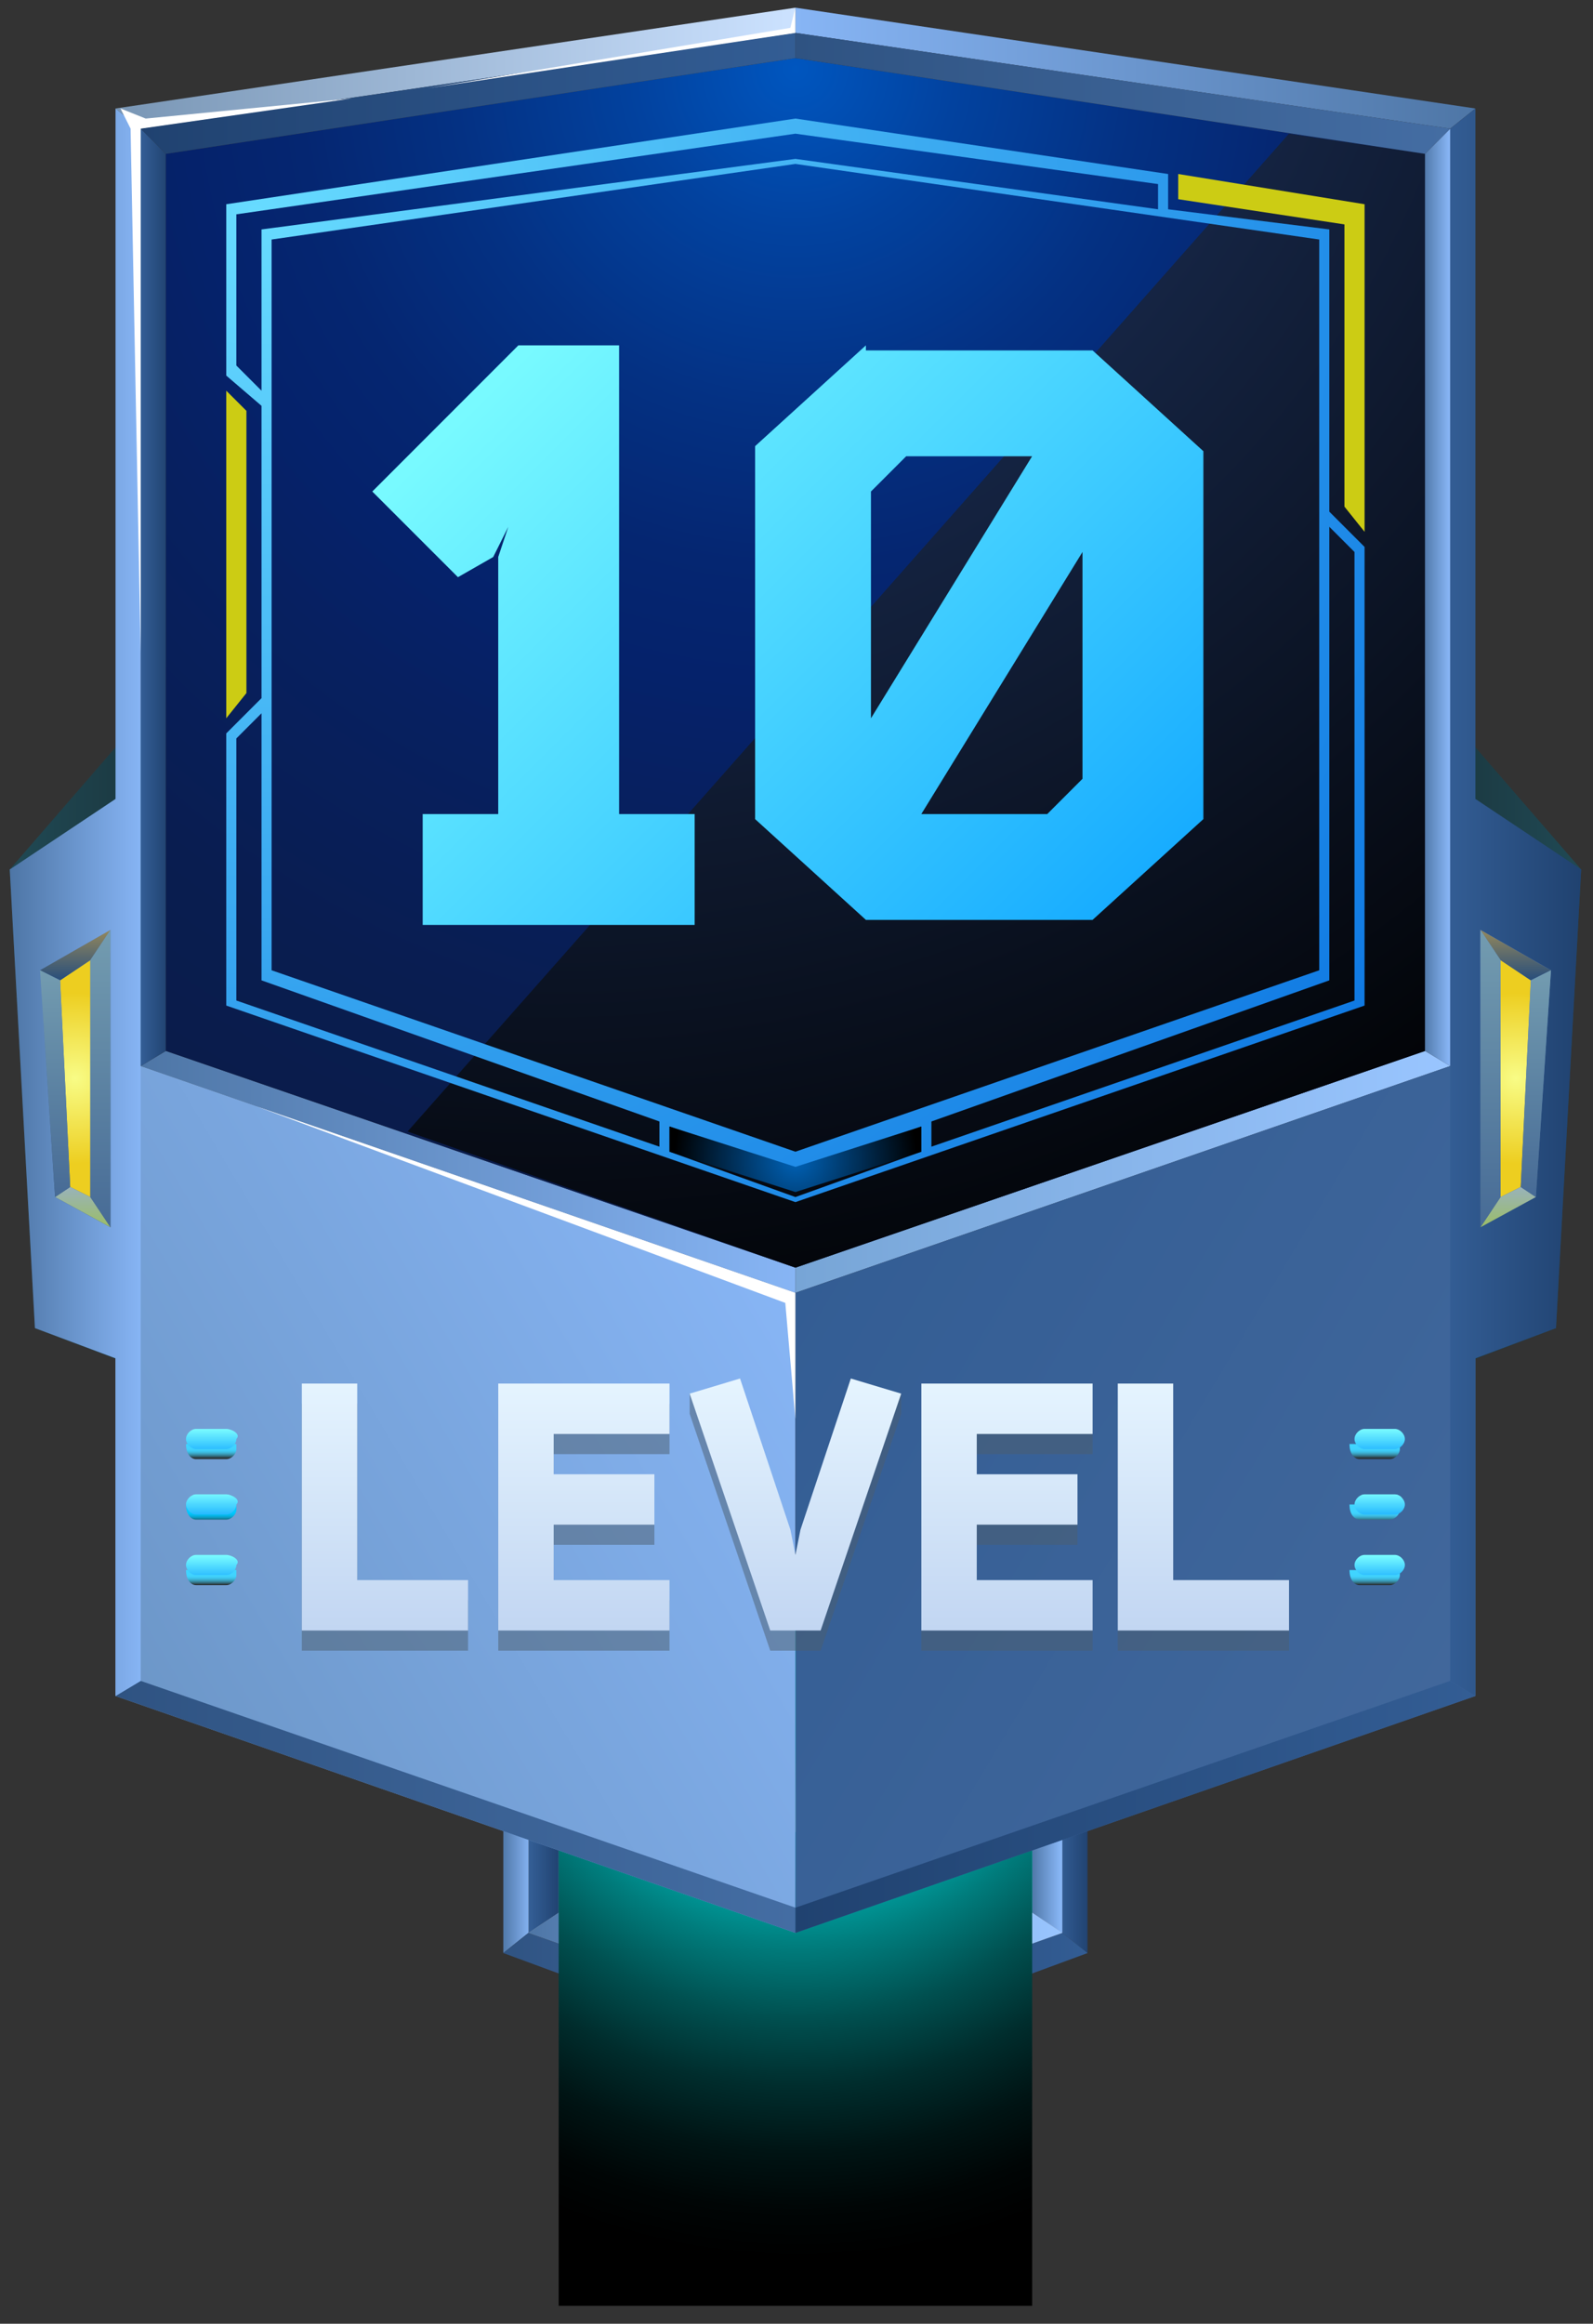 <svg width="83" height="121" viewBox="0 0 83 121" fill="none" xmlns="http://www.w3.org/2000/svg">
<rect x="0" y="0" width="83" height="121" fill="#333333" stroke="none"/>
<path fill-rule="evenodd" clip-rule="evenodd" d="M75.561 71.254V37.401L82.384 45.274L81.072 69.155L75.561 71.254Z" fill="url(#paint0_linear_312_27400)"/>
<path fill-rule="evenodd" clip-rule="evenodd" d="M27.535 82.278V100.648L41.444 105.372L55.352 100.648V82.278H27.535Z" fill="#9B9B9B"/>
<path fill-rule="evenodd" clip-rule="evenodd" d="M29.109 82.278V99.599L41.444 103.797L53.778 99.599V82.278H29.109Z" fill="url(#paint1_radial_312_27400)"/>
<path fill-rule="evenodd" clip-rule="evenodd" d="M55.35 82.278V100.648L56.662 101.698V82.278H55.35Z" fill="url(#paint2_linear_312_27400)"/>
<path fill-rule="evenodd" clip-rule="evenodd" d="M55.352 100.648V82.278H53.777V99.599L55.352 100.648Z" fill="url(#paint3_linear_312_27400)"/>
<path fill-rule="evenodd" clip-rule="evenodd" d="M29.11 99.599V82.278H27.535V100.648L29.11 99.599Z" fill="url(#paint4_linear_312_27400)"/>
<path fill-rule="evenodd" clip-rule="evenodd" d="M27.535 100.648V82.278H26.223V101.698L27.535 100.648Z" fill="url(#paint5_linear_312_27400)"/>
<path fill-rule="evenodd" clip-rule="evenodd" d="M31.209 101.961L41.444 105.372V106.947L31.209 103.535L26.223 101.698L27.535 100.648L31.209 101.961Z" fill="url(#paint6_linear_312_27400)"/>
<path fill-rule="evenodd" clip-rule="evenodd" d="M41.444 105.371L31.209 101.96L27.535 100.647L29.11 99.598L31.209 100.385L41.444 103.796V105.371Z" fill="url(#paint7_linear_312_27400)"/>
<path fill-rule="evenodd" clip-rule="evenodd" d="M41.445 105.372L51.68 101.961L55.354 100.648L56.666 101.698L51.68 103.535L41.445 106.947V105.372Z" fill="url(#paint8_linear_312_27400)"/>
<path fill-rule="evenodd" clip-rule="evenodd" d="M55.354 100.647L51.68 101.96L41.445 105.371V103.796L51.68 100.385L53.779 99.598L55.354 100.647Z" fill="url(#paint9_linear_312_27400)"/>
<path fill-rule="evenodd" clip-rule="evenodd" d="M29.109 95.399H53.778V120.068H29.109V95.399Z" fill="url(#paint10_radial_312_27400)"/>
<path fill-rule="evenodd" clip-rule="evenodd" d="M7.331 71.254V37.401L0.508 45.274L1.82 69.155L7.331 71.254Z" fill="url(#paint11_linear_312_27400)"/>
<path fill-rule="evenodd" clip-rule="evenodd" d="M7.33 55.511L8.642 54.724L41.446 66.008V67.32L7.33 55.511Z" fill="url(#paint12_linear_312_27400)"/>
<path fill-rule="evenodd" clip-rule="evenodd" d="M75.561 55.511L74.249 54.724L41.445 66.008V67.32L75.561 55.511Z" fill="url(#paint13_linear_312_27400)"/>
<path fill-rule="evenodd" clip-rule="evenodd" d="M7.33 6.699L8.642 8.011V54.723L7.33 55.511V6.699Z" fill="url(#paint14_linear_312_27400)"/>
<path fill-rule="evenodd" clip-rule="evenodd" d="M41.445 100.647V67.319L7.33 55.509L6.018 54.984V88.313L41.445 100.647Z" fill="url(#paint15_linear_312_27400)"/>
<path fill-rule="evenodd" clip-rule="evenodd" d="M41.445 67.319V100.647L76.873 88.313V54.984L75.561 55.509L41.445 67.319Z" fill="url(#paint16_linear_312_27400)"/>
<path fill-rule="evenodd" clip-rule="evenodd" d="M41.445 99.336L7.33 87.526L6.018 88.314L41.445 100.648V99.336Z" fill="url(#paint17_linear_312_27400)"/>
<path fill-rule="evenodd" clip-rule="evenodd" d="M75.561 87.526L41.445 99.336V100.648L76.873 88.314L75.561 87.526Z" fill="url(#paint18_linear_312_27400)"/>
<path fill-rule="evenodd" clip-rule="evenodd" d="M6.019 5.649V41.602L0.508 45.276L1.82 69.157L6.019 70.731V88.314L7.331 87.527V71.256V56.035V40.552V6.699L6.019 5.649Z" fill="url(#paint19_linear_312_27400)"/>
<path fill-rule="evenodd" clip-rule="evenodd" d="M80.809 50.523L77.135 48.424V63.907L80.022 62.333L80.809 50.523Z" fill="#808080"/>
<path fill-rule="evenodd" clip-rule="evenodd" d="M8.643 8.011V54.723L41.446 66.007L74.249 54.723V8.011L41.446 3.024L8.643 8.011Z" fill="url(#paint20_radial_312_27400)"/>
<path fill-rule="evenodd" clip-rule="evenodd" d="M21.234 58.922L67.159 6.961L74.245 8.011V54.723L41.441 66.007L21.234 58.922Z" fill="url(#paint21_radial_312_27400)"/>
<path fill-rule="evenodd" clip-rule="evenodd" d="M13.626 11.947V20.345L12.314 19.033V11.16L41.443 6.961L60.338 9.585V10.898L41.443 8.273L13.626 11.947ZM13.626 21.132V36.353L11.789 38.19V52.361L41.443 62.596L71.098 52.361V28.48L70.573 27.955L69.261 26.643V11.947L60.863 10.898V9.585V9.061L41.443 6.174L11.789 10.635V19.558L13.626 21.132ZM13.626 37.14V51.049L34.358 58.397V59.709L12.314 52.099V38.452L13.626 37.14ZM34.883 58.659L41.443 61.021L48.004 58.659V59.971L41.443 62.333L34.883 59.971V58.659ZM48.529 58.397L69.261 51.049V27.43L70.573 28.743V52.099L48.529 59.709V58.397ZM14.151 12.472V50.524L41.443 59.971L68.736 50.524V12.472L41.443 8.536L14.151 12.472Z" fill="url(#paint22_radial_312_27400)"/>
<path fill-rule="evenodd" clip-rule="evenodd" d="M7.33 6.699L41.445 1.713V0.4L6.018 5.649L7.33 6.699Z" fill="url(#paint23_linear_312_27400)"/>
<path fill-rule="evenodd" clip-rule="evenodd" d="M41.446 1.712L7.33 6.698L8.642 8.01L41.446 3.024V1.712Z" fill="url(#paint24_linear_312_27400)"/>
<path fill-rule="evenodd" clip-rule="evenodd" d="M75.56 6.699L74.248 8.011V54.723L75.56 55.511V6.699Z" fill="url(#paint25_linear_312_27400)"/>
<path fill-rule="evenodd" clip-rule="evenodd" d="M75.561 6.699L41.445 1.713V0.4L76.873 5.649L75.561 6.699Z" fill="url(#paint26_linear_312_27400)"/>
<path fill-rule="evenodd" clip-rule="evenodd" d="M41.445 1.712L75.561 6.698L74.249 8.01L41.445 3.024V1.712Z" fill="url(#paint27_linear_312_27400)"/>
<path fill-rule="evenodd" clip-rule="evenodd" d="M71.099 27.693V10.635L61.389 9.061V10.373L70.049 11.685V26.381L71.099 27.693Z" fill="#CCCC14"/>
<path fill-rule="evenodd" clip-rule="evenodd" d="M11.789 20.344V37.401L12.839 36.089V21.393L11.789 20.344Z" fill="#CCCC14"/>
<path fill-rule="evenodd" clip-rule="evenodd" d="M41.445 60.76L34.885 58.66V59.972L41.445 62.072L48.006 59.972V58.66L41.445 60.76Z" fill="url(#paint28_radial_312_27400)"/>
<path fill-rule="evenodd" clip-rule="evenodd" d="M41.441 73.88L40.916 67.844L13.361 57.609L41.441 67.319V73.88Z" fill="white"/>
<path fill-rule="evenodd" clip-rule="evenodd" d="M7.329 33.991L6.804 6.699L6.279 5.649L7.591 6.174L18.351 5.124L7.329 6.699V33.991Z" fill="white"/>
<path fill-rule="evenodd" clip-rule="evenodd" d="M22.285 4.599L41.18 1.45L41.442 0.4V1.713L22.285 4.599Z" fill="white"/>
<path opacity="0.5" d="M58.502 85.952H67.162V83.328H61.127V73.093H58.24V85.952H58.502ZM48.005 85.952H56.928V83.328H50.892V80.441H56.14V77.817H50.892V75.718H56.928V73.093H48.005V85.952ZM42.757 85.952L46.955 73.618V72.568L44.331 72.831L41.707 80.704L41.444 82.016L41.182 80.704L38.558 72.831L35.934 72.568V73.618L40.132 85.952H42.757ZM25.961 85.952H34.884V83.328H28.848V80.441H34.096V77.817H28.848V75.718H34.884V73.093H25.961V85.952ZM15.727 85.952H24.387V83.328H18.613V73.093H15.727V85.952Z" fill="#4D5E6E"/>
<path d="M58.502 84.903H67.162V82.278H61.127V72.044H58.24V84.903H58.502ZM48.005 84.903H56.928V82.278H50.892V79.392H56.14V76.767H50.892V74.668H56.928V72.044H48.005V84.903ZM42.757 84.903L46.955 72.569L44.331 71.781L41.707 79.654L41.444 80.966L41.182 79.654L38.558 71.781L35.934 72.569L40.132 84.903H42.757ZM25.961 84.903H34.884V82.278H28.848V79.392H34.096V76.767H28.848V74.668H34.884V72.044H25.961V84.903ZM15.727 84.903H24.387V82.278H18.613V72.044H15.727V84.903Z" fill="url(#paint29_linear_312_27400)"/>
<path fill-rule="evenodd" clip-rule="evenodd" d="M9.691 75.192C9.691 75.717 9.954 75.98 10.216 75.98H11.791C12.053 75.98 12.316 75.717 12.316 75.455V75.192C11.266 75.192 10.741 75.192 9.691 75.192Z" fill="url(#paint30_linear_312_27400)"/>
<path fill-rule="evenodd" clip-rule="evenodd" d="M11.79 74.667H10.216C9.953 74.667 9.953 74.929 9.953 74.929C9.953 75.192 10.216 75.192 10.216 75.192H11.79C12.053 75.192 12.053 74.929 12.053 74.929C12.315 74.667 12.053 74.667 11.79 74.667Z" fill="url(#paint31_linear_312_27400)"/>
<path fill-rule="evenodd" clip-rule="evenodd" d="M9.691 78.342C9.691 78.867 9.954 79.129 10.216 79.129H11.791C12.053 79.129 12.316 78.867 12.316 78.604V78.342C11.266 78.342 10.741 78.342 9.691 78.342Z" fill="url(#paint32_linear_312_27400)"/>
<path fill-rule="evenodd" clip-rule="evenodd" d="M11.79 77.816H10.216C9.953 77.816 9.953 78.079 9.953 78.079C9.953 78.341 10.216 78.341 10.216 78.341H11.79C12.053 78.341 12.053 78.079 12.053 78.079C12.315 78.079 12.053 77.816 11.79 77.816Z" fill="url(#paint33_linear_312_27400)"/>
<path fill-rule="evenodd" clip-rule="evenodd" d="M9.691 81.752C9.691 82.277 9.954 82.539 10.216 82.539H11.791C12.053 82.539 12.316 82.277 12.316 82.014V81.752C11.266 81.752 10.741 81.752 9.691 81.752Z" fill="url(#paint34_linear_312_27400)"/>
<path fill-rule="evenodd" clip-rule="evenodd" d="M11.79 81.228H10.216C9.953 81.228 9.953 81.49 9.953 81.49C9.953 81.752 10.216 81.752 10.216 81.752H11.79C12.053 81.752 12.053 81.49 12.053 81.49C12.315 81.228 12.053 81.228 11.79 81.228Z" fill="url(#paint35_linear_312_27400)"/>
<path fill-rule="evenodd" clip-rule="evenodd" d="M11.791 74.405H10.216C9.954 74.405 9.691 74.668 9.691 74.93C9.691 75.193 9.954 75.455 10.216 75.455H11.791C12.053 75.455 12.316 75.193 12.316 74.93C12.578 74.668 12.053 74.405 11.791 74.405Z" fill="url(#paint36_linear_312_27400)"/>
<path fill-rule="evenodd" clip-rule="evenodd" d="M11.791 77.816H10.216C9.954 77.816 9.691 78.079 9.691 78.341C9.691 78.604 9.954 78.866 10.216 78.866H11.791C12.053 78.866 12.316 78.604 12.316 78.341C12.578 78.079 12.053 77.816 11.791 77.816Z" fill="url(#paint37_linear_312_27400)"/>
<path fill-rule="evenodd" clip-rule="evenodd" d="M11.791 80.966H10.216C9.954 80.966 9.691 81.228 9.691 81.491C9.691 81.753 9.954 82.016 10.216 82.016H11.791C12.053 82.016 12.316 81.753 12.316 81.491C12.578 81.228 12.053 80.966 11.791 80.966Z" fill="url(#paint38_linear_312_27400)"/>
<path fill-rule="evenodd" clip-rule="evenodd" d="M70.312 75.192C70.312 75.717 70.575 75.98 70.837 75.98H72.412C72.674 75.98 72.937 75.717 72.937 75.455V75.192C72.15 75.192 71.625 75.192 70.312 75.192Z" fill="url(#paint39_linear_312_27400)"/>
<path fill-rule="evenodd" clip-rule="evenodd" d="M72.673 74.667H71.098C70.836 74.667 70.836 74.929 70.836 74.929C70.836 75.192 71.098 75.192 71.098 75.192H72.673C72.935 75.192 72.935 74.929 72.935 74.929C73.198 74.667 72.935 74.667 72.673 74.667Z" fill="url(#paint40_linear_312_27400)"/>
<path fill-rule="evenodd" clip-rule="evenodd" d="M70.312 78.342C70.312 78.867 70.575 79.129 70.837 79.129H72.412C72.674 79.129 72.937 78.867 72.937 78.604V78.342C72.15 78.342 71.625 78.342 70.312 78.342Z" fill="url(#paint41_linear_312_27400)"/>
<path fill-rule="evenodd" clip-rule="evenodd" d="M72.673 77.816H71.098C70.836 77.816 70.836 78.079 70.836 78.079C70.836 78.341 71.098 78.341 71.098 78.341H72.673C72.935 78.341 72.935 78.079 72.935 78.079C73.198 78.079 72.935 77.816 72.673 77.816Z" fill="url(#paint42_linear_312_27400)"/>
<path fill-rule="evenodd" clip-rule="evenodd" d="M70.312 81.753C70.312 82.278 70.575 82.54 70.837 82.54H72.412C72.674 82.54 72.937 82.278 72.937 82.015V81.753C72.15 81.753 71.625 81.753 70.312 81.753Z" fill="url(#paint43_linear_312_27400)"/>
<path fill-rule="evenodd" clip-rule="evenodd" d="M72.673 81.228H71.098C70.836 81.228 70.836 81.49 70.836 81.49C70.836 81.752 71.098 81.752 71.098 81.752H72.673C72.935 81.752 72.935 81.49 72.935 81.49C73.198 81.228 72.935 81.228 72.673 81.228Z" fill="url(#paint44_linear_312_27400)"/>
<path fill-rule="evenodd" clip-rule="evenodd" d="M72.674 74.405H71.099C70.837 74.405 70.574 74.668 70.574 74.93C70.574 75.193 70.837 75.455 71.099 75.455H72.674C72.936 75.455 73.198 75.193 73.198 74.93C73.198 74.668 72.936 74.405 72.674 74.405Z" fill="url(#paint45_linear_312_27400)"/>
<path fill-rule="evenodd" clip-rule="evenodd" d="M72.674 77.816H71.099C70.837 77.816 70.574 78.079 70.574 78.341C70.574 78.604 70.837 78.866 71.099 78.866H72.674C72.936 78.866 73.198 78.604 73.198 78.341C73.198 78.079 72.936 77.816 72.674 77.816Z" fill="url(#paint46_linear_312_27400)"/>
<path fill-rule="evenodd" clip-rule="evenodd" d="M72.674 80.966H71.099C70.837 80.966 70.574 81.228 70.574 81.491C70.574 81.753 70.837 82.016 71.099 82.016H72.674C72.936 82.016 73.198 81.753 73.198 81.491C73.198 81.228 72.936 80.966 72.674 80.966Z" fill="url(#paint47_linear_312_27400)"/>
<path fill-rule="evenodd" clip-rule="evenodd" d="M82.384 45.276L76.873 41.602V5.649L75.561 6.699V40.552V56.035V71.256V87.527L76.873 88.314V70.731L81.072 69.157L82.384 45.276Z" fill="url(#paint48_linear_312_27400)"/>
<path fill-rule="evenodd" clip-rule="evenodd" d="M2.082 50.523L5.756 48.424V63.907L2.869 62.333L2.082 50.523Z" fill="url(#paint49_linear_312_27400)"/>
<path fill-rule="evenodd" clip-rule="evenodd" d="M3.133 51.047L4.707 49.997V62.331L3.658 61.806L3.133 51.047Z" fill="url(#paint50_radial_312_27400)"/>
<path fill-rule="evenodd" clip-rule="evenodd" d="M2.871 62.331L3.658 61.807L4.708 62.331L5.758 63.906L2.871 62.331Z" fill="url(#paint51_linear_312_27400)"/>
<path fill-rule="evenodd" clip-rule="evenodd" d="M3.132 51.048L2.082 50.523L5.756 48.424L4.706 49.998L3.132 51.048Z" fill="url(#paint52_linear_312_27400)"/>
<path fill-rule="evenodd" clip-rule="evenodd" d="M2.082 50.523L3.132 51.047L3.657 61.807L2.869 62.332L2.082 50.523Z" fill="url(#paint53_linear_312_27400)"/>
<path fill-rule="evenodd" clip-rule="evenodd" d="M4.705 62.333V49.998L5.755 48.424V63.907L4.705 62.333Z" fill="url(#paint54_linear_312_27400)"/>
<path fill-rule="evenodd" clip-rule="evenodd" d="M80.809 50.523L77.135 48.424V63.907L80.022 62.333L80.809 50.523Z" fill="url(#paint55_linear_312_27400)"/>
<path fill-rule="evenodd" clip-rule="evenodd" d="M79.76 51.047L78.186 49.997V62.331L79.235 61.806L79.76 51.047Z" fill="url(#paint56_radial_312_27400)"/>
<path fill-rule="evenodd" clip-rule="evenodd" d="M80.022 62.331L79.234 61.807L78.184 62.331L77.135 63.906L80.022 62.331Z" fill="url(#paint57_linear_312_27400)"/>
<path fill-rule="evenodd" clip-rule="evenodd" d="M79.759 51.048L80.809 50.523L77.135 48.424L78.184 49.998L79.759 51.048Z" fill="url(#paint58_linear_312_27400)"/>
<path fill-rule="evenodd" clip-rule="evenodd" d="M80.811 50.523L79.761 51.047L79.236 61.807L80.024 62.332L80.811 50.523Z" fill="url(#paint59_linear_312_27400)"/>
<path fill-rule="evenodd" clip-rule="evenodd" d="M78.184 62.333V49.998L77.135 48.424V63.907L78.184 62.333Z" fill="url(#paint60_linear_312_27400)"/>
<path d="M25.697 29.005L26.484 27.431L25.959 29.005V42.389H22.023V48.163H36.194V42.389H32.257V17.983H27.009L19.398 25.594L23.86 30.055L25.697 29.005ZM45.116 17.983L39.343 23.232V42.652L45.116 47.9H56.926L62.699 42.652V23.494L56.926 18.246H45.116V17.983ZM54.564 42.389H48.003L56.401 28.743V40.552L54.564 42.389ZM47.216 23.757H53.776L45.379 37.403V25.594L47.216 23.757Z" fill="url(#paint61_linear_312_27400)"/>
<defs>
<linearGradient id="paint0_linear_312_27400" x1="75.502" y1="54.298" x2="82.314" y2="54.298" gradientUnits="userSpaceOnUse">
<stop stop-color="#1B3840"/>
<stop offset="1" stop-color="#204954"/>
</linearGradient>
<radialGradient id="paint1_radial_312_27400" cx="0" cy="0" r="1" gradientUnits="userSpaceOnUse" gradientTransform="translate(41.445 103.84) scale(12.861 12.861)">
<stop stop-color="#B3FFF2"/>
<stop offset="0.309" stop-color="#B1FFF2"/>
<stop offset="0.46" stop-color="#A9FFF0"/>
<stop offset="0.577" stop-color="#9CFFEE"/>
<stop offset="0.677" stop-color="#89FFEB"/>
<stop offset="0.765" stop-color="#71FFE7"/>
<stop offset="0.845" stop-color="#54FFE2"/>
<stop offset="0.92" stop-color="#30FFDC"/>
<stop offset="0.988" stop-color="#08FFD5"/>
<stop offset="1" stop-color="#00FFD4"/>
</radialGradient>
<linearGradient id="paint2_linear_312_27400" x1="55.231" y1="92.026" x2="56.729" y2="92.026" gradientUnits="userSpaceOnUse">
<stop stop-color="#335D94"/>
<stop offset="1" stop-color="#204270"/>
</linearGradient>
<linearGradient id="paint3_linear_312_27400" x1="53.737" y1="91.494" x2="55.234" y2="91.494" gradientUnits="userSpaceOnUse">
<stop stop-color="#4E76A6"/>
<stop offset="1" stop-color="#87B5F5"/>
</linearGradient>
<linearGradient id="paint4_linear_312_27400" x1="27.657" y1="91.494" x2="29.154" y2="91.494" gradientUnits="userSpaceOnUse">
<stop stop-color="#335D94"/>
<stop offset="1" stop-color="#204270"/>
</linearGradient>
<linearGradient id="paint5_linear_312_27400" x1="26.159" y1="92.026" x2="27.656" y2="92.026" gradientUnits="userSpaceOnUse">
<stop stop-color="#4E76A6"/>
<stop offset="1" stop-color="#87B5F5"/>
</linearGradient>
<linearGradient id="paint6_linear_312_27400" x1="26.159" y1="103.826" x2="41.445" y2="103.826" gradientUnits="userSpaceOnUse">
<stop stop-color="#2F5382"/>
<stop offset="1" stop-color="#446DA3"/>
</linearGradient>
<linearGradient id="paint7_linear_312_27400" x1="27.657" y1="102.5" x2="41.446" y2="102.5" gradientUnits="userSpaceOnUse">
<stop stop-color="#4E76A6"/>
<stop offset="1" stop-color="#87B5F5"/>
</linearGradient>
<linearGradient id="paint8_linear_312_27400" x1="41.447" y1="103.826" x2="56.733" y2="103.826" gradientUnits="userSpaceOnUse">
<stop stop-color="#204270"/>
<stop offset="1" stop-color="#335D94"/>
</linearGradient>
<linearGradient id="paint9_linear_312_27400" x1="41.447" y1="102.5" x2="55.236" y2="102.5" gradientUnits="userSpaceOnUse">
<stop stop-color="#77A5D6"/>
<stop offset="1" stop-color="#99C5FF"/>
</linearGradient>
<radialGradient id="paint10_radial_312_27400" cx="0" cy="0" r="1" gradientUnits="userSpaceOnUse" gradientTransform="translate(41.583 85.99) scale(33.304 33.304)">
<stop offset="0.204" stop-color="#00FFFF"/>
<stop offset="0.226" stop-color="#00F2F2"/>
<stop offset="0.344" stop-color="#00B3B3"/>
<stop offset="0.461" stop-color="#007D7D"/>
<stop offset="0.573" stop-color="#005050"/>
<stop offset="0.68" stop-color="#002D2D"/>
<stop offset="0.781" stop-color="#001414"/>
<stop offset="0.873" stop-color="#000505"/>
<stop offset="0.948"/>
</radialGradient>
<linearGradient id="paint11_linear_312_27400" x1="0.581" y1="54.298" x2="7.393" y2="54.298" gradientUnits="userSpaceOnUse">
<stop stop-color="#204954"/>
<stop offset="1" stop-color="#1B3840"/>
</linearGradient>
<linearGradient id="paint12_linear_312_27400" x1="7.393" y1="61.016" x2="41.447" y2="61.016" gradientUnits="userSpaceOnUse">
<stop stop-color="#4E76A6"/>
<stop offset="1" stop-color="#87B5F5"/>
</linearGradient>
<linearGradient id="paint13_linear_312_27400" x1="41.447" y1="61.016" x2="75.502" y2="61.016" gradientUnits="userSpaceOnUse">
<stop stop-color="#77A5D6"/>
<stop offset="1" stop-color="#99C5FF"/>
</linearGradient>
<linearGradient id="paint14_linear_312_27400" x1="7.393" y1="31.081" x2="8.748" y2="31.081" gradientUnits="userSpaceOnUse">
<stop stop-color="#335D94"/>
<stop offset="1" stop-color="#204270"/>
</linearGradient>
<linearGradient id="paint15_linear_312_27400" x1="41.244" y1="67.485" x2="3.778" y2="89.762" gradientUnits="userSpaceOnUse">
<stop stop-color="#87B5F5"/>
<stop offset="1" stop-color="#6A94C4"/>
</linearGradient>
<linearGradient id="paint16_linear_312_27400" x1="41.189" y1="67.184" x2="78.077" y2="89.172" gradientUnits="userSpaceOnUse">
<stop stop-color="#335D94"/>
<stop offset="1" stop-color="#42689C"/>
</linearGradient>
<linearGradient id="paint17_linear_312_27400" x1="6.036" y1="94.064" x2="41.447" y2="94.064" gradientUnits="userSpaceOnUse">
<stop stop-color="#2F5382"/>
<stop offset="1" stop-color="#446DA3"/>
</linearGradient>
<linearGradient id="paint18_linear_312_27400" x1="41.447" y1="94.064" x2="76.858" y2="94.064" gradientUnits="userSpaceOnUse">
<stop stop-color="#204270"/>
<stop offset="1" stop-color="#335D94"/>
</linearGradient>
<linearGradient id="paint19_linear_312_27400" x1="0.581" y1="46.986" x2="7.393" y2="46.986" gradientUnits="userSpaceOnUse">
<stop stop-color="#4E76A6"/>
<stop offset="1" stop-color="#87B5F5"/>
</linearGradient>
<radialGradient id="paint20_radial_312_27400" cx="0" cy="0" r="1" gradientUnits="userSpaceOnUse" gradientTransform="translate(41.448 3.156) scale(63.044 63.044)">
<stop stop-color="#0056BF"/>
<stop offset="0.135" stop-color="#02429F"/>
<stop offset="0.286" stop-color="#043183"/>
<stop offset="0.417" stop-color="#052671"/>
<stop offset="0.513" stop-color="#05226B"/>
<stop offset="0.62" stop-color="#072060"/>
<stop offset="0.835" stop-color="#091D50"/>
<stop offset="1" stop-color="#0A1C4A"/>
</radialGradient>
<radialGradient id="paint21_radial_312_27400" cx="0" cy="0" r="1" gradientUnits="userSpaceOnUse" gradientTransform="translate(28.719 -9.312) scale(83.39 83.39)">
<stop offset="7e-08" stop-color="#284580"/>
<stop offset="1"/>
</radialGradient>
<radialGradient id="paint22_radial_312_27400" cx="0" cy="0" r="1" gradientUnits="userSpaceOnUse" gradientTransform="translate(13.064 10.822) scale(84.45 84.45)">
<stop stop-color="#67DBFF"/>
<stop offset="1" stop-color="#0068DE"/>
</radialGradient>
<linearGradient id="paint23_linear_312_27400" x1="6.036" y1="3.499" x2="41.447" y2="3.499" gradientUnits="userSpaceOnUse">
<stop stop-color="#7996B5"/>
<stop offset="1" stop-color="#CCE2FF"/>
</linearGradient>
<linearGradient id="paint24_linear_312_27400" x1="7.393" y1="4.841" x2="41.447" y2="4.841" gradientUnits="userSpaceOnUse">
<stop stop-color="#204270"/>
<stop offset="1" stop-color="#335D94"/>
</linearGradient>
<linearGradient id="paint25_linear_312_27400" x1="74.146" y1="31.081" x2="75.501" y2="31.081" gradientUnits="userSpaceOnUse">
<stop stop-color="#4E76A6"/>
<stop offset="1" stop-color="#87B5F5"/>
</linearGradient>
<linearGradient id="paint26_linear_312_27400" x1="41.447" y1="3.499" x2="76.857" y2="3.499" gradientUnits="userSpaceOnUse">
<stop stop-color="#87B5F5"/>
<stop offset="1" stop-color="#4E76A6"/>
</linearGradient>
<linearGradient id="paint27_linear_312_27400" x1="41.447" y1="4.841" x2="75.502" y2="4.841" gradientUnits="userSpaceOnUse">
<stop stop-color="#2F5382"/>
<stop offset="1" stop-color="#446DA3"/>
</linearGradient>
<radialGradient id="paint28_radial_312_27400" cx="0" cy="0" r="1" gradientUnits="userSpaceOnUse" gradientTransform="translate(41.447 60.375) scale(6.317 6.317)">
<stop stop-color="#0062B7"/>
<stop offset="1"/>
</radialGradient>
<linearGradient id="paint29_linear_312_27400" x1="41.446" y1="84.792" x2="41.446" y2="71.627" gradientUnits="userSpaceOnUse">
<stop stop-color="#C2D6F2"/>
<stop offset="1" stop-color="#E6F5FF"/>
</linearGradient>
<linearGradient id="paint30_linear_312_27400" x1="11.008" y1="75.918" x2="11.008" y2="75.091" gradientUnits="userSpaceOnUse">
<stop stop-color="#2B3336"/>
<stop offset="0.017" stop-color="#2C3C41"/>
<stop offset="0.098" stop-color="#316473"/>
<stop offset="0.181" stop-color="#36869E"/>
<stop offset="0.265" stop-color="#3AA2C1"/>
<stop offset="0.349" stop-color="#3CB8DC"/>
<stop offset="0.435" stop-color="#3EC8F0"/>
<stop offset="0.521" stop-color="#40D1FB"/>
<stop offset="0.612" stop-color="#40D4FF"/>
</linearGradient>
<linearGradient id="paint31_linear_312_27400" x1="11.007" y1="75.272" x2="11.007" y2="74.559" gradientUnits="userSpaceOnUse">
<stop/>
<stop offset="1" stop-color="#78FAFF"/>
</linearGradient>
<linearGradient id="paint32_linear_312_27400" x1="11.008" y1="79.238" x2="11.008" y2="78.411" gradientUnits="userSpaceOnUse">
<stop stop-color="#2B3336"/>
<stop offset="0.017" stop-color="#293B41"/>
<stop offset="0.098" stop-color="#1E6073"/>
<stop offset="0.181" stop-color="#15809E"/>
<stop offset="0.265" stop-color="#0D9AC1"/>
<stop offset="0.349" stop-color="#07AEDC"/>
<stop offset="0.435" stop-color="#03BDF0"/>
<stop offset="0.521" stop-color="#01C5FB"/>
<stop offset="0.612" stop-color="#00C8FF"/>
</linearGradient>
<linearGradient id="paint33_linear_312_27400" x1="11.007" y1="78.592" x2="11.007" y2="77.878" gradientUnits="userSpaceOnUse">
<stop/>
<stop offset="1" stop-color="#78FAFF"/>
</linearGradient>
<linearGradient id="paint34_linear_312_27400" x1="11.008" y1="82.514" x2="11.008" y2="81.687" gradientUnits="userSpaceOnUse">
<stop stop-color="#2B3336"/>
<stop offset="0.017" stop-color="#2C3C41"/>
<stop offset="0.098" stop-color="#316473"/>
<stop offset="0.181" stop-color="#36869E"/>
<stop offset="0.265" stop-color="#3AA2C1"/>
<stop offset="0.349" stop-color="#3CB8DC"/>
<stop offset="0.435" stop-color="#3EC8F0"/>
<stop offset="0.521" stop-color="#40D1FB"/>
<stop offset="0.612" stop-color="#40D4FF"/>
</linearGradient>
<linearGradient id="paint35_linear_312_27400" x1="11.007" y1="81.869" x2="11.007" y2="81.156" gradientUnits="userSpaceOnUse">
<stop/>
<stop offset="1" stop-color="#78FAFF"/>
</linearGradient>
<linearGradient id="paint36_linear_312_27400" x1="11.008" y1="75.743" x2="11.008" y2="74.439" gradientUnits="userSpaceOnUse">
<stop stop-color="#17ACFF"/>
<stop offset="1" stop-color="#78FAFF"/>
</linearGradient>
<linearGradient id="paint37_linear_312_27400" x1="11.008" y1="79.062" x2="11.008" y2="77.758" gradientUnits="userSpaceOnUse">
<stop stop-color="#17ACFF"/>
<stop offset="1" stop-color="#78FAFF"/>
</linearGradient>
<linearGradient id="paint38_linear_312_27400" x1="11.008" y1="82.34" x2="11.008" y2="81.036" gradientUnits="userSpaceOnUse">
<stop stop-color="#17ACFF"/>
<stop offset="1" stop-color="#78FAFF"/>
</linearGradient>
<linearGradient id="paint39_linear_312_27400" x1="71.886" y1="75.918" x2="71.886" y2="75.091" gradientUnits="userSpaceOnUse">
<stop stop-color="#2B3336"/>
<stop offset="0.017" stop-color="#2C3C41"/>
<stop offset="0.098" stop-color="#316473"/>
<stop offset="0.181" stop-color="#36869E"/>
<stop offset="0.265" stop-color="#3AA2C1"/>
<stop offset="0.349" stop-color="#3CB8DC"/>
<stop offset="0.435" stop-color="#3EC8F0"/>
<stop offset="0.521" stop-color="#40D1FB"/>
<stop offset="0.612" stop-color="#40D4FF"/>
</linearGradient>
<linearGradient id="paint40_linear_312_27400" x1="71.884" y1="75.272" x2="71.884" y2="74.559" gradientUnits="userSpaceOnUse">
<stop/>
<stop offset="1" stop-color="#78FAFF"/>
</linearGradient>
<linearGradient id="paint41_linear_312_27400" x1="71.886" y1="79.238" x2="71.886" y2="78.411" gradientUnits="userSpaceOnUse">
<stop stop-color="#2B3336"/>
<stop offset="0.017" stop-color="#2C3C41"/>
<stop offset="0.098" stop-color="#316473"/>
<stop offset="0.181" stop-color="#36869E"/>
<stop offset="0.265" stop-color="#3AA2C1"/>
<stop offset="0.349" stop-color="#3CB8DC"/>
<stop offset="0.435" stop-color="#3EC8F0"/>
<stop offset="0.521" stop-color="#40D1FB"/>
<stop offset="0.612" stop-color="#40D4FF"/>
</linearGradient>
<linearGradient id="paint42_linear_312_27400" x1="71.884" y1="78.592" x2="71.884" y2="77.878" gradientUnits="userSpaceOnUse">
<stop/>
<stop offset="1" stop-color="#78FAFF"/>
</linearGradient>
<linearGradient id="paint43_linear_312_27400" x1="71.886" y1="82.515" x2="71.886" y2="81.688" gradientUnits="userSpaceOnUse">
<stop stop-color="#2B3336"/>
<stop offset="0.017" stop-color="#2C3C41"/>
<stop offset="0.098" stop-color="#316473"/>
<stop offset="0.181" stop-color="#36869E"/>
<stop offset="0.265" stop-color="#3AA2C1"/>
<stop offset="0.349" stop-color="#3CB8DC"/>
<stop offset="0.435" stop-color="#3EC8F0"/>
<stop offset="0.521" stop-color="#40D1FB"/>
<stop offset="0.612" stop-color="#40D4FF"/>
</linearGradient>
<linearGradient id="paint44_linear_312_27400" x1="71.884" y1="81.869" x2="71.884" y2="81.156" gradientUnits="userSpaceOnUse">
<stop/>
<stop offset="1" stop-color="#78FAFF"/>
</linearGradient>
<linearGradient id="paint45_linear_312_27400" x1="71.885" y1="75.743" x2="71.885" y2="74.439" gradientUnits="userSpaceOnUse">
<stop stop-color="#17ACFF"/>
<stop offset="1" stop-color="#78FAFF"/>
</linearGradient>
<linearGradient id="paint46_linear_312_27400" x1="71.885" y1="79.062" x2="71.885" y2="77.758" gradientUnits="userSpaceOnUse">
<stop stop-color="#17ACFF"/>
<stop offset="1" stop-color="#78FAFF"/>
</linearGradient>
<linearGradient id="paint47_linear_312_27400" x1="71.885" y1="82.34" x2="71.885" y2="81.036" gradientUnits="userSpaceOnUse">
<stop stop-color="#17ACFF"/>
<stop offset="1" stop-color="#78FAFF"/>
</linearGradient>
<linearGradient id="paint48_linear_312_27400" x1="75.502" y1="46.986" x2="82.314" y2="46.986" gradientUnits="userSpaceOnUse">
<stop stop-color="#335D94"/>
<stop offset="1" stop-color="#204270"/>
</linearGradient>
<linearGradient id="paint49_linear_312_27400" x1="3.905" y1="48.411" x2="3.905" y2="63.889" gradientUnits="userSpaceOnUse">
<stop stop-color="#6287C9"/>
<stop offset="1" stop-color="#3B597D"/>
</linearGradient>
<radialGradient id="paint50_radial_312_27400" cx="0" cy="0" r="1" gradientUnits="userSpaceOnUse" gradientTransform="translate(3.92 56.149) scale(4.447 4.447)">
<stop stop-color="#F8FC86"/>
<stop offset="1" stop-color="#EDCE20"/>
</radialGradient>
<linearGradient id="paint51_linear_312_27400" x1="4.216" y1="61.696" x2="4.216" y2="63.889" gradientUnits="userSpaceOnUse">
<stop stop-color="#99B2BF"/>
<stop offset="1" stop-color="#9BBD67"/>
</linearGradient>
<linearGradient id="paint52_linear_312_27400" x1="3.905" y1="48.411" x2="3.905" y2="50.933" gradientUnits="userSpaceOnUse">
<stop stop-color="#94885C"/>
<stop offset="1" stop-color="#2C507A"/>
</linearGradient>
<linearGradient id="paint53_linear_312_27400" x1="2.885" y1="50.448" x2="2.885" y2="62.21" gradientUnits="userSpaceOnUse">
<stop stop-color="#739CB0"/>
<stop offset="1" stop-color="#476B96"/>
</linearGradient>
<linearGradient id="paint54_linear_312_27400" x1="5.22" y1="48.411" x2="5.22" y2="63.889" gradientUnits="userSpaceOnUse">
<stop stop-color="#739CB0"/>
<stop offset="1" stop-color="#476B96"/>
</linearGradient>
<linearGradient id="paint55_linear_312_27400" x1="78.988" y1="48.411" x2="78.988" y2="63.889" gradientUnits="userSpaceOnUse">
<stop stop-color="#6287C9"/>
<stop offset="1" stop-color="#3B597D"/>
</linearGradient>
<radialGradient id="paint56_radial_312_27400" cx="0" cy="0" r="1" gradientUnits="userSpaceOnUse" gradientTransform="translate(78.976 56.149) rotate(180) scale(4.447 4.447)">
<stop stop-color="#F8FC86"/>
<stop offset="1" stop-color="#EDCE20"/>
</radialGradient>
<linearGradient id="paint57_linear_312_27400" x1="78.68" y1="61.696" x2="78.68" y2="63.889" gradientUnits="userSpaceOnUse">
<stop stop-color="#99B2BF"/>
<stop offset="1" stop-color="#9BBD67"/>
</linearGradient>
<linearGradient id="paint58_linear_312_27400" x1="78.988" y1="48.411" x2="78.988" y2="50.933" gradientUnits="userSpaceOnUse">
<stop stop-color="#94885C"/>
<stop offset="1" stop-color="#2C507A"/>
</linearGradient>
<linearGradient id="paint59_linear_312_27400" x1="80.01" y1="50.448" x2="80.01" y2="62.21" gradientUnits="userSpaceOnUse">
<stop stop-color="#739CB0"/>
<stop offset="1" stop-color="#476B96"/>
</linearGradient>
<linearGradient id="paint60_linear_312_27400" x1="77.672" y1="48.411" x2="77.672" y2="63.889" gradientUnits="userSpaceOnUse">
<stop stop-color="#739CB0"/>
<stop offset="1" stop-color="#476B96"/>
</linearGradient>
<linearGradient id="paint61_linear_312_27400" x1="56.211" y1="49.458" x2="26.253" y2="19.5" gradientUnits="userSpaceOnUse">
<stop stop-color="#17ACFF"/>
<stop offset="1" stop-color="#78FAFF"/>
</linearGradient>
</defs>
</svg>

